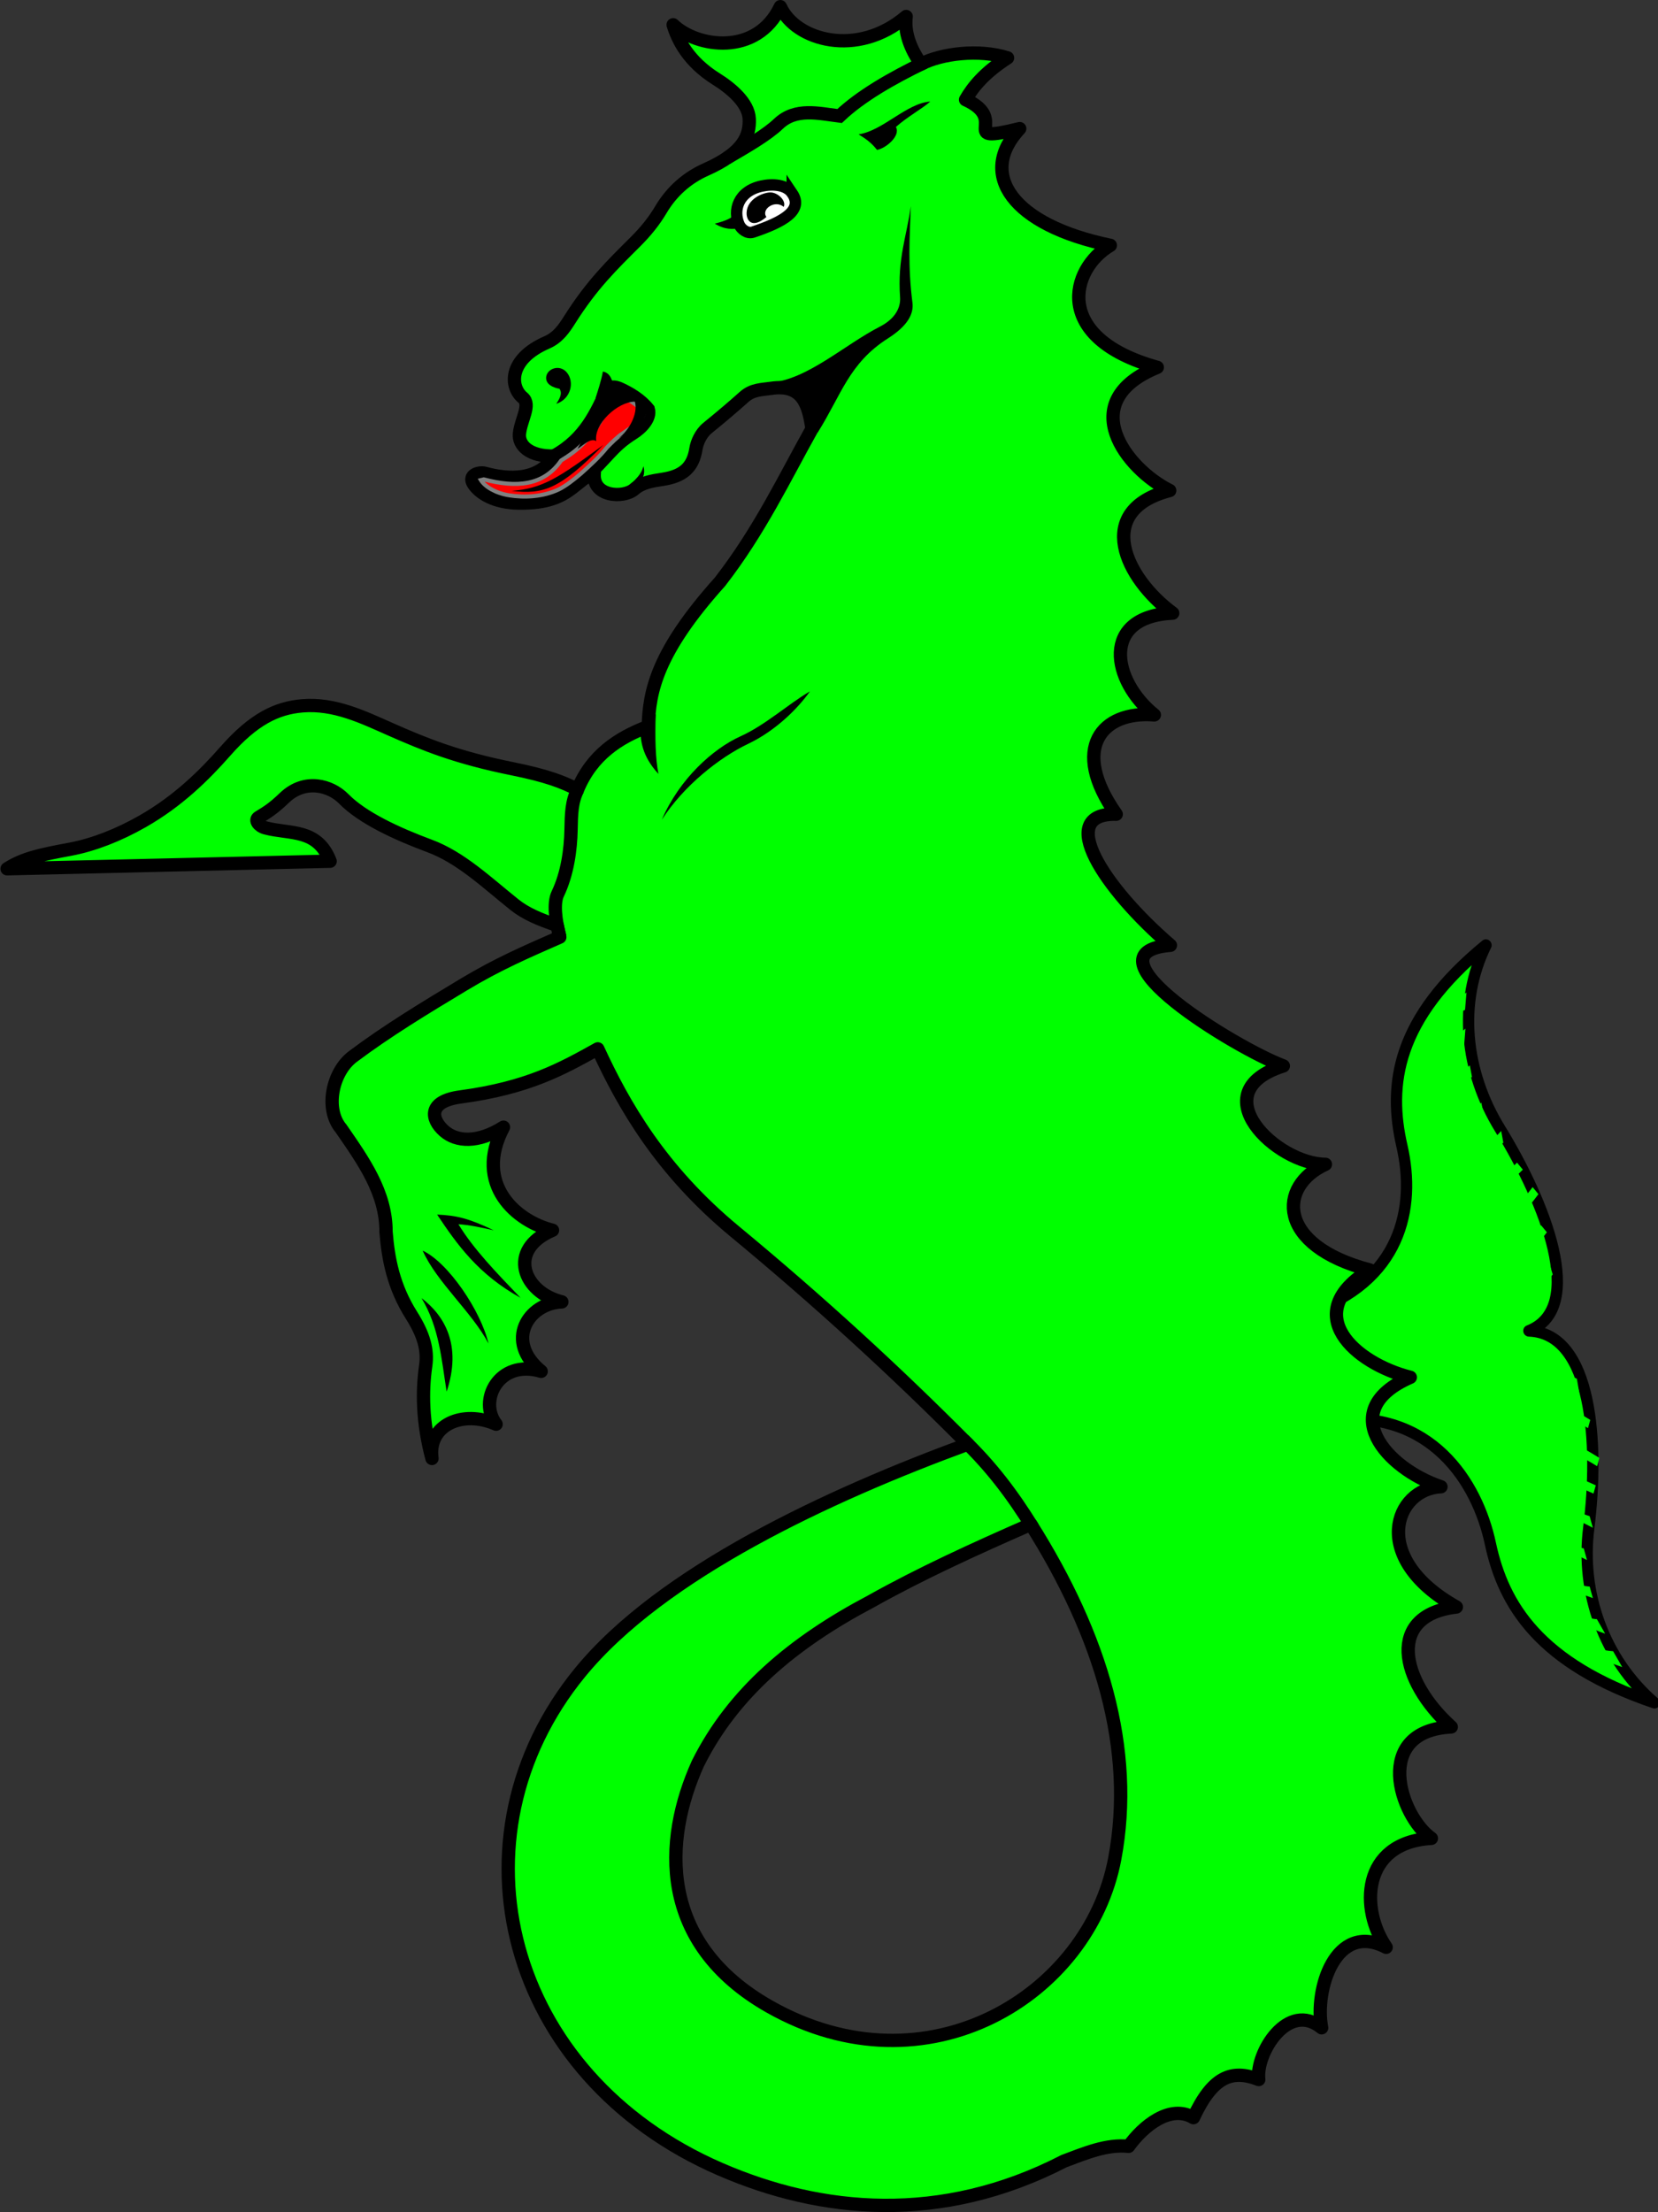 <?xml version="1.0" encoding="UTF-8" standalone="no"?>
<svg
   xmlns:dc="http://purl.org/dc/elements/1.1/"
   xmlns:cc="http://creativecommons.org/ns#"
   xmlns:rdf="http://www.w3.org/1999/02/22-rdf-syntax-ns#"
   xmlns:svg="http://www.w3.org/2000/svg"
   xmlns="http://www.w3.org/2000/svg"
   height="145.542"
   width="109.103"
   version="1.1"
   id="svg4720">
  <rect width="100%" height="100%" fill="#333333" stroke="none"/>
  <g
     transform="rotate(3.164,192.832,-5118.726)"
     id="g9702">
    <g
       id="body">
      <g
         transform="matrix(0.356,-0.028,0.037,0.362,396.805,11.104)"
         id="g33194"
         style="fill:#00ff00">
        <path
           id="path33196"
           style="fill:#00ff00;fill-opacity:1;fill-rule:evenodd;stroke:#000000;stroke-width:2.079;stroke-linecap:round;stroke-linejoin:round;stroke-miterlimit:4;stroke-dasharray:none;stroke-opacity:1"
           d="m -104.16,201.193 18.321,-5.482 c 17.56,-5.255 20.917,-18.649 18.843,-29.783 -2.075,-11.134 -0.002,-23.06 17.204,-36.003 -5.688,10.24 -4.994,22.764 0.972,33.221 7.753,13.59 14.483,32.812 3.606,36.725 11.743,0.694 11.996,20.838 9.328,35.911 -2.053,11.598 1.62,23.698 10.572,31.855 -20.837,-7.528 -26.935,-18.292 -28.815,-29.453 -1.88,-11.161 -9.787,-24.665 -28.21,-23.021 l -16.773,5.507 z" />
        <path
           style="fill:#00ff00;fill-opacity:1;fill-rule:evenodd;stroke:none"
           d="m -30.913,261.051 c -6.776,-2.47 -9.938,-4.569 -12.498,-8.644 3.463,3.025 7.002,5.434 10.955,5.742 z"
           id="path33200" />
        <path
           id="path33202"
           d="m -33.774,254.938 c -6.776,-2.47 -11.143,-6.36 -13.703,-10.435 3.463,3.025 8.357,7.471 12.31,7.78 z"
           style="fill:#00ff00;fill-opacity:1;fill-rule:evenodd;stroke:none" />
        <path
           style="fill:#00ff00;fill-opacity:1;fill-rule:evenodd;stroke:none"
           d="m -35.732,248.455 c -6.776,-2.47 -10.842,-5.495 -14.606,-12.225 4.517,5.927 10.164,9.817 14.117,10.126 z"
           id="path33204" />
        <path
           id="path33206"
           d="m -34.678,216.224 c -6.174,-4.075 -15.585,-7.965 -22.587,-5.495 7.68,-1.297 17.091,3.705 22.098,6.977 z"
           style="fill:#00ff00;fill-opacity:1;fill-rule:evenodd;stroke:none" />
        <path
           style="fill:#00ff00;fill-opacity:1;fill-rule:evenodd;stroke:none"
           d="m -33.323,223.14 c -6.174,-4.075 -17.467,-9.941 -24.394,-7.533 6.776,-0.617 18.898,5.742 23.905,9.015 z"
           id="path33208" />
        <path
           id="path33210"
           d="m -34.226,228.079 c -6.324,-3.087 -17.467,-7.348 -24.394,-7.533 6.324,1.976 18.446,6.36 23.905,9.015 z"
           style="fill:#00ff00;fill-opacity:1;fill-rule:evenodd;stroke:none" />
        <path
           id="path33212"
           d="m -36.485,241.539 c -6.626,-3.211 -11.143,-5.742 -16.112,-10.99 5.722,3.581 11.67,7.965 15.623,8.891 z"
           style="fill:#00ff00;fill-opacity:1;fill-rule:evenodd;stroke:none" />
        <path
           style="fill:#00ff00;fill-opacity:1;fill-rule:evenodd;stroke:none"
           d="m -35.13,235.735 c -6.626,-3.581 -12.799,-6.36 -18.822,-9.879 7.862,1.875 14.828,6.674 18.333,7.78 z"
           id="path33214" />
        <path
           id="path33216"
           d="m -36.788,208.729 c -3.5,-1.806 -6.665,-3.37 -12.193,-2.544 5.052,0.232 9.651,2.575 12.48,4.86 z"
           style="fill:#00ff00;fill-opacity:1;fill-rule:evenodd;stroke:none" />
        <g
           id="g33218"
           transform="matrix(1.15,-0.295,-0.36,-0.943,-639.711,683.551)"
           style="fill:#00ff00">
          <path
             style="fill:#00ff00;fill-opacity:1;fill-rule:evenodd;stroke:none"
             d="m 628.875,381.362 c -5.625,-2.5 -8.25,-4.625 -10.375,-8.75 2.875,3.062 5.812,5.5 9.094,5.812 z"
             id="path33220" />
          <path
             id="path33222"
             d="m 626.5,375.175 c -5.625,-2.5 -9.25,-6.438 -11.375,-10.562 2.875,3.062 6.938,7.562 10.219,7.875 z"
             style="fill:#00ff00;fill-opacity:1;fill-rule:evenodd;stroke:none" />
          <path
             style="fill:#00ff00;fill-opacity:1;fill-rule:evenodd;stroke:none"
             d="m 624.875,368.612 c -5.625,-2.5 -9,-5.562 -12.125,-12.375 3.75,6 8.438,9.938 11.719,10.25 z"
             id="path33224" />
          <path
             id="path33226"
             d="m 625.75,335.987 c -5.125,-4.125 -12.938,-8.062 -18.75,-5.562 6.375,-1.312 14.188,3.75 18.344,7.062 z"
             style="fill:#00ff00;fill-opacity:1;fill-rule:evenodd;stroke:none" />
          <path
             style="fill:#00ff00;fill-opacity:1;fill-rule:evenodd;stroke:none"
             d="m 626.875,342.987 c -5.125,-4.125 -14.5,-10.062 -20.25,-7.625 5.625,-0.625 15.688,5.812 19.844,9.125 z"
             id="path33228" />
          <path
             id="path33230"
             d="m 626.125,347.987 c -5.25,-3.125 -14.5,-7.438 -20.25,-7.625 5.25,2 15.312,6.438 19.844,9.125 z"
             style="fill:#00ff00;fill-opacity:1;fill-rule:evenodd;stroke:none" />
          <path
             id="path33232"
             d="m 624.25,361.612 c -5.5,-3.25 -9.25,-5.812 -13.375,-11.125 4.75,3.625 9.688,8.062 12.969,9 z"
             style="fill:#00ff00;fill-opacity:1;fill-rule:evenodd;stroke:none" />
          <path
             style="fill:#00ff00;fill-opacity:1;fill-rule:evenodd;stroke:none"
             d="m 625.375,355.737 c -5.5,-3.625 -10.625,-6.438 -15.625,-10 6.526,1.898 12.309,6.755 15.219,7.875 z"
             id="path33234" />
          <path
             id="path33236"
             d="m 623.998,328.4 c -2.905,-1.828 -5.533,-3.411 -10.121,-2.575 4.194,0.235 8.012,2.606 10.36,4.919 z"
             style="fill:#00ff00;fill-opacity:1;fill-rule:evenodd;stroke:none" />
        </g>
      </g>
      <path
         id="path33238"
         d="m 334.113,0.445 c -1.371,3.364 -5.347,2.982 -6.977,1.58 0.351,0.965 1.11,2.347 3.036,3.409 0.959,0.528 2.202,1.43 2.305,2.5 0.104,1.08 -0.231,2.23 -2.666,3.477 -1.181,0.605 -2.154,1.542 -2.809,2.802 -0.412,0.793 -0.929,1.504 -1.561,2.208 -1.443,1.607 -2.7,2.959 -4.037,5.364 -0.326,0.586 -0.699,1.206 -1.403,1.56 -2.52,1.264 -2.271,3.077 -1.393,3.72 0.593,0.434 -0.046,1.451 -0.086,2.384 -0.032,0.747 0.713,1.476 2.381,1.338 -0.929,1.702 -2.914,1.73 -4.514,1.385 -0.345,-0.074 -1.141,0.159 -0.697,0.754 0.434,0.582 1.447,1.151 3.039,1.082 1.9,-0.084 2.74,-0.586 3.42,-1.157 0.459,-0.386 0.844,-0.803 1.433,-1.144 -0.104,1.66 2.031,1.613 2.685,0.97 0.475,-0.467 1.129,-0.609 1.827,-0.754 1.303,-0.271 1.95,-0.868 2.076,-2.108 0.046,-0.451 0.27,-1.048 0.688,-1.427 0.908,-0.823 1.661,-1.545 2.293,-2.176 0.525,-0.525 1.151,-0.537 1.733,-0.658 2.056,-0.427 2.525,0.944 2.841,2.509 -1.61,3.287 -3.063,6.876 -5.491,10.385 -3.887,4.844 -4.252,7.443 -4.186,9.761 -1.943,0.865 -3.6,2.091 -4.416,4.403 -1.023,-0.458 -2.102,-0.801 -4.367,-1.13 -3.679,-0.534 -5.809,-1.266 -8.158,-2.153 -1.831,-0.692 -3.76,-1.509 -5.862,-1.216 -1.695,0.236 -3.166,1.061 -4.903,3.272 -1.296,1.65 -2.926,3.443 -5.17,4.894 -1.543,0.998 -3.159,1.729 -4.65,2.095 -1.909,0.468 -3.045,0.763 -4.084,1.517 l 21.197,-1.671 c -0.962,-2.13 -2.726,-1.612 -4.376,-1.956 -0.461,-0.096 -0.748,-0.481 -0.483,-0.661 0.556,-0.377 0.953,-0.661 1.616,-1.373 1.295,-1.39 3.017,-0.973 3.91,-0.156 1.295,1.185 3.622,2.104 5.813,2.783 2.086,0.647 3.85,2.167 5.802,3.559 0.752,0.536 1.705,0.88 2.872,1.197 l 0.211,0.759 c -2.154,1.094 -3.966,1.989 -6.146,3.471 -2.445,1.662 -4.862,3.314 -7.019,5.129 -1.303,1.096 -1.662,3.555 -0.513,4.769 1.588,2.046 3.197,4.052 3.332,6.626 0.238,1.761 0.681,3.572 1.973,5.386 0.88,1.236 1.21,2.22 1.119,3.267 -0.15,1.715 -0.017,3.715 0.748,6.067 -0.426,-2.21 1.867,-3.32 4.09,-2.483 -1.271,-1.46 -0.074,-4.312 2.769,-3.637 -2.531,-1.849 -1.107,-4.427 1.107,-4.638 -2.557,-0.47 -3.836,-3.216 -0.874,-4.672 -2.374,-0.444 -5.383,-2.695 -3.596,-6.593 -1.626,1.159 -3.038,1.14 -3.894,0.459 -0.916,-0.729 -1.178,-1.881 0.943,-2.286 4.414,-0.844 6.555,-2.201 8.863,-3.66 1.909,3.606 4.577,7.744 9.669,11.503 5.754,4.248 11.05,8.589 16.078,13.121 -8.974,3.868 -19.658,9.566 -24.656,16.421 -8.264,11.334 -3.445,26.763 11.027,32.114 6.764,2.501 14.682,2.848 22.553,-1.78 1.366,-0.6 2.755,-1.282 4.19,-1.207 0.886,-1.39 2.585,-2.939 4.157,-2.12 1.097,-2.736 2.311,-3.344 4.153,-2.742 -0.311,-1.73 1.643,-5.313 3.945,-3.628 -0.621,-2.441 0.515,-7.07 3.946,-5.522 -1.825,-2.343 -2.061,-6.787 2.575,-7.321 -2.168,-1.37 -4.286,-6.844 0.902,-7.392 -3.556,-2.87 -4.672,-7.116 -0.101,-7.898 -5.944,-2.909 -4.455,-7.558 -1.448,-7.843 -3.671,-1.008 -7.231,-4.649 -2.412,-7.08 -3.706,-0.717 -7.553,-3.807 -3.048,-6.903 -6.255,-1.273 -6.341,-5.199 -3.303,-6.781 -3.199,0.16 -8.451,-4.295 -3.122,-6.312 -3.156,-0.982 -13.784,-6.692 -7.857,-7.515 -4.55,-3.494 -8.09,-8.279 -4.037,-8.413 -3.286,-4.158 -1.33,-6.755 2.143,-6.664 -2.911,-2.084 -3.908,-6.27 0.838,-6.752 -3.238,-2.113 -5.62,-6.451 -0.643,-8.045 -2.91,-1.248 -6.638,-5.501 -1.263,-8.048 -7.038,-1.537 -6.06,-6.161 -3.528,-7.844 -6.517,-0.972 -9.012,-4.187 -6.378,-7.339 -4.203,1.279 -0.603,-0.512 -3.663,-1.705 0.433,-0.859 1.141,-1.837 2.606,-2.9 -1.911,-0.491 -4.348,-0.048 -5.666,0.726 -0.53,-0.701 -1.234,-1.791 -1.144,-3.075 -3.048,2.906 -7.176,1.98 -8.301,-0.185 z M 356.083,99.239 c 5.046,7.099 7.678,14.41 6.728,21.662 -1.189,9.069 -11.48,16.261 -22.144,10.973 -7.568,-3.752 -7.594,-10.544 -5.59,-15.714 2.065,-4.789 5.865,-8.321 10.755,-11.258 3.183,-2.024 6.623,-3.83 10.251,-5.663 z"
         style="fill:#00ff00;fill-opacity:1;fill-rule:evenodd;stroke:#000000;stroke-width:0.876;stroke-linecap:butt;stroke-linejoin:round;stroke-miterlimit:4;stroke-dasharray:none;stroke-opacity:1" />
    </g>
    <path
       style="fill:none;stroke:#000000;stroke-width:0.876;stroke-linecap:butt;stroke-linejoin:miter;stroke-miterlimit:4;stroke-dasharray:none;stroke-opacity:1"
       d="m 351.357,93.939 c 1.943,1.68 3.407,3.417 4.86,5.494"
       id="path33240" />
    <path
       id="path33242"
       d="m 335.573,12.669 c 0.827,1.093 -0.54,1.926 -2.428,2.682 -0.404,0.162 -0.805,-0.173 -0.935,-0.416 -0.497,-0.931 -0.196,-2.214 1.323,-2.635 0.715,-0.198 1.612,-0.197 2.04,0.369 z"
       style="fill:#ffffff;fill-opacity:1;fill-rule:evenodd;stroke:#000000;stroke-width:0.752;stroke-linecap:butt;stroke-linejoin:miter;stroke-miterlimit:4;stroke-dasharray:none;stroke-opacity:1" />
    <path
       id="path33244"
       d="m 332.645,14.112 c 0.011,0.499 0.408,1.06 1.317,0.201 -0.398,-0.494 0.504,-1.184 1.098,-0.729 0.173,-0.392 -0.429,-0.941 -0.944,-0.899 -0.47,0.039 -1.492,0.5 -1.472,1.427 z"
       style="fill:#000000;fill-opacity:1;fill-rule:evenodd;stroke:none" />
    <path
       style="fill:none;stroke:#000000;stroke-width:0.876;stroke-linecap:butt;stroke-linejoin:miter;stroke-miterlimit:4;stroke-dasharray:none;stroke-opacity:1"
       d="m 320.886,30.774 c 1.995,-1.243 2.604,-3.008 3.244,-4.553 0.183,-0.184 0.441,-0.248 0.848,-0.085 0.662,0.265 1.378,0.633 1.924,1.241 0.195,0.565 -0.386,1.249 -0.923,1.628 -1.376,0.969 -1.587,1.725 -3.076,3.176"
       id="path33254" />
    <path
       id="path33258"
       d="m 320.833,27.351 c 0.949,-0.375 1.129,-1.504 0.586,-2.093 -0.518,-0.562 -1.372,-0.169 -1.347,0.425 0.025,0.594 0.914,0.665 0.914,0.665 0.238,0.292 0.042,0.666 -0.153,1.002 z"
       style="fill:#000000;fill-opacity:1;fill-rule:evenodd;stroke:none" />
    <path
       style="fill:#000000;fill-opacity:1;fill-rule:evenodd;stroke:none"
       d="m 325.882,32.521 c 0.467,-0.563 0.782,-0.799 0.907,-1.388 0.2,0.603 -0.119,0.957 -0.168,1.08 z"
       id="path33260" />
    <path
       id="path33262"
       d="m 323.392,26.832 c 0.11,-0.424 0.324,-1.208 0.386,-1.774 0.516,0.075 0.649,0.519 0.858,1.213 z"
       style="fill:#000000;fill-opacity:1;fill-rule:evenodd;stroke:none" />
    <path
       id="path33264"
       d="m 332.364,15.109 c -0.571,0.16 -1.1,0.191 -1.77,-0.173 0.693,-0.21 1.077,-0.423 1.302,-0.674 z"
       style="fill:#000000;fill-opacity:1;fill-rule:evenodd;stroke:none" />
    <path
       style="fill:none;stroke:#000000;stroke-width:0.876;stroke-linecap:butt;stroke-linejoin:miter;stroke-miterlimit:4;stroke-dasharray:none;stroke-opacity:1"
       d="m 343.79,3.58 c -2.14,1.184 -4.081,2.454 -5.387,3.834 -1.411,-0.098 -2.921,-0.401 -3.991,0.736 -0.721,0.766 -1.973,1.586 -3.279,2.444"
       id="path33268" />
    <path
       style="fill:#000000;fill-opacity:1;fill-rule:evenodd;stroke:none"
       d="m 340.986,9.502 c -0.441,-0.503 -0.853,-0.721 -1.267,-0.953 1.589,-0.326 3.039,-2.224 4.591,-2.416 -0.515,0.509 -1.458,1.086 -2.168,1.796 0.368,0.569 -0.613,1.461 -1.157,1.573 z"
       id="path33278" />
    <path
       style="fill:#000000;fill-rule:evenodd;stroke:none"
       d="m 343.411,13.076 c 0.036,2.051 0.014,3.933 0.457,6.336 0.141,0.765 -0.272,1.568 -1.479,2.434 -2.476,1.777 -2.846,3.864 -4.271,6.435 -0.298,-1.56 -1.689,-3.066 -3.331,-3.097 2.433,-0.308 4.741,-2.744 7.034,-4.083 1.012,-0.591 1.294,-1.366 1.215,-1.992 -0.323,-2.559 0.219,-4.058 0.375,-6.033 z"
       id="path33280" />
    <path
       style="fill:none;stroke:#000000;stroke-width:0.876;stroke-linecap:butt;stroke-linejoin:miter;stroke-miterlimit:4;stroke-dasharray:none;stroke-opacity:1"
       d="m 323.649,52.603 c -0.367,0.815 -0.335,1.636 -0.298,2.683 0.045,1.3 -0.075,2.885 -0.646,4.264 -0.243,0.587 -0.064,1.73 0.3,2.807"
       id="path33282" />
    <path
       style="fill:#000000;fill-opacity:1;fill-rule:evenodd;stroke:none"
       d="m 328.494,47.376 c 0.038,1.59 0.141,2.912 0.397,3.918 -1.144,-1.108 -1.326,-2.147 -1.355,-3.04 z"
       id="path33286" />
    <path
       style="fill:#000000;fill-opacity:1;fill-rule:evenodd;stroke:none"
       d="m 329.276,54.297 c 1.306,-2.315 3.579,-4.316 5.389,-5.301 1.81,-0.985 3.19,-2.569 3.879,-3.676 -1.376,0.908 -2.799,2.373 -4.397,3.203 -1.752,0.91 -3.857,3.008 -4.87,5.774 z"
       id="path33288" />
    <path
       style="fill:#000000;fill-rule:evenodd;stroke:none"
       d="m 319.728,81.874 c -1.695,-0.694 -2.491,-0.842 -3.778,-0.826 1.431,1.908 2.932,3.788 5.782,5.164 -1.635,-1.521 -3.279,-3.042 -4.348,-4.608 0.719,0.004 1.53,0.135 2.344,0.27 z"
       id="path33328" />
    <path
       style="fill:#000000;fill-opacity:1;fill-rule:evenodd;stroke:none"
       d="m 315.227,86.591 c 1.276,1.868 1.54,3.983 1.99,6.052 0.847,-3.098 -0.406,-4.98 -1.99,-6.052 z"
       id="path33330" />
    <path
       style="fill:#000000;fill-opacity:1;fill-rule:evenodd;stroke:none"
       d="m 315.13,83.467 c 1.729,0.693 4.042,3.749 4.664,5.868 -1.181,-1.988 -3.639,-3.854 -4.664,-5.868 z"
       id="path33332" />
    <g
       id="langued">
      <path
         style="fill:#ff0000;fill-opacity:1;stroke:#808080;stroke-width:0.266"
         d="m 324.591,26.47 0.157,-0.01 c 0.721,0.291 1.378,0.613 1.875,1.123 -0.044,0.425 -0.299,0.599 -0.529,0.85 l -0.794,0.623 c -0.348,0.256 -0.664,0.624 -0.983,0.983 -0.456,0.644 -1.032,1.225 -1.623,1.817 -0.507,0.484 -0.956,0.86 -1.377,1.103 -1.027,0.561 -2.25,0.678 -3.253,0.573 -0.9,-0.094 -1.613,-0.48 -1.907,-0.899 l 0.189,-0.057 c 2.187,0.449 3.957,0.206 5.012,-1.52 0.992,-0.694 2.221,-1.636 3.234,-4.586 z"
         id="path39416" />
    </g>
    <path
       style="fill:#000000;fill-opacity:1;fill-rule:evenodd;stroke:none"
       d="m 324.943,26.001 -0.683,0.403 -1.87,3.821 c 0.398,-0.266 0.825,-0.789 1.208,-0.57 -0.249,-1.104 1.254,-2.663 2.393,-2.737 0.282,0.829 -0.349,1.99 -0.92,2.447 l 1.391,-0.821 0.481,-1.31 -0.951,-0.798 z"
       id="path39418" />
    <path
       style="fill:#000000;fill-opacity:1;fill-rule:evenodd;stroke:none"
       d="m 318.216,33.232 c 2.076,0.13 3.147,-0.256 5.862,-3.354 -2.82,2.331 -3.83,3.084 -5.862,3.354 z"
       id="path39420" />
  </g>
</svg>
